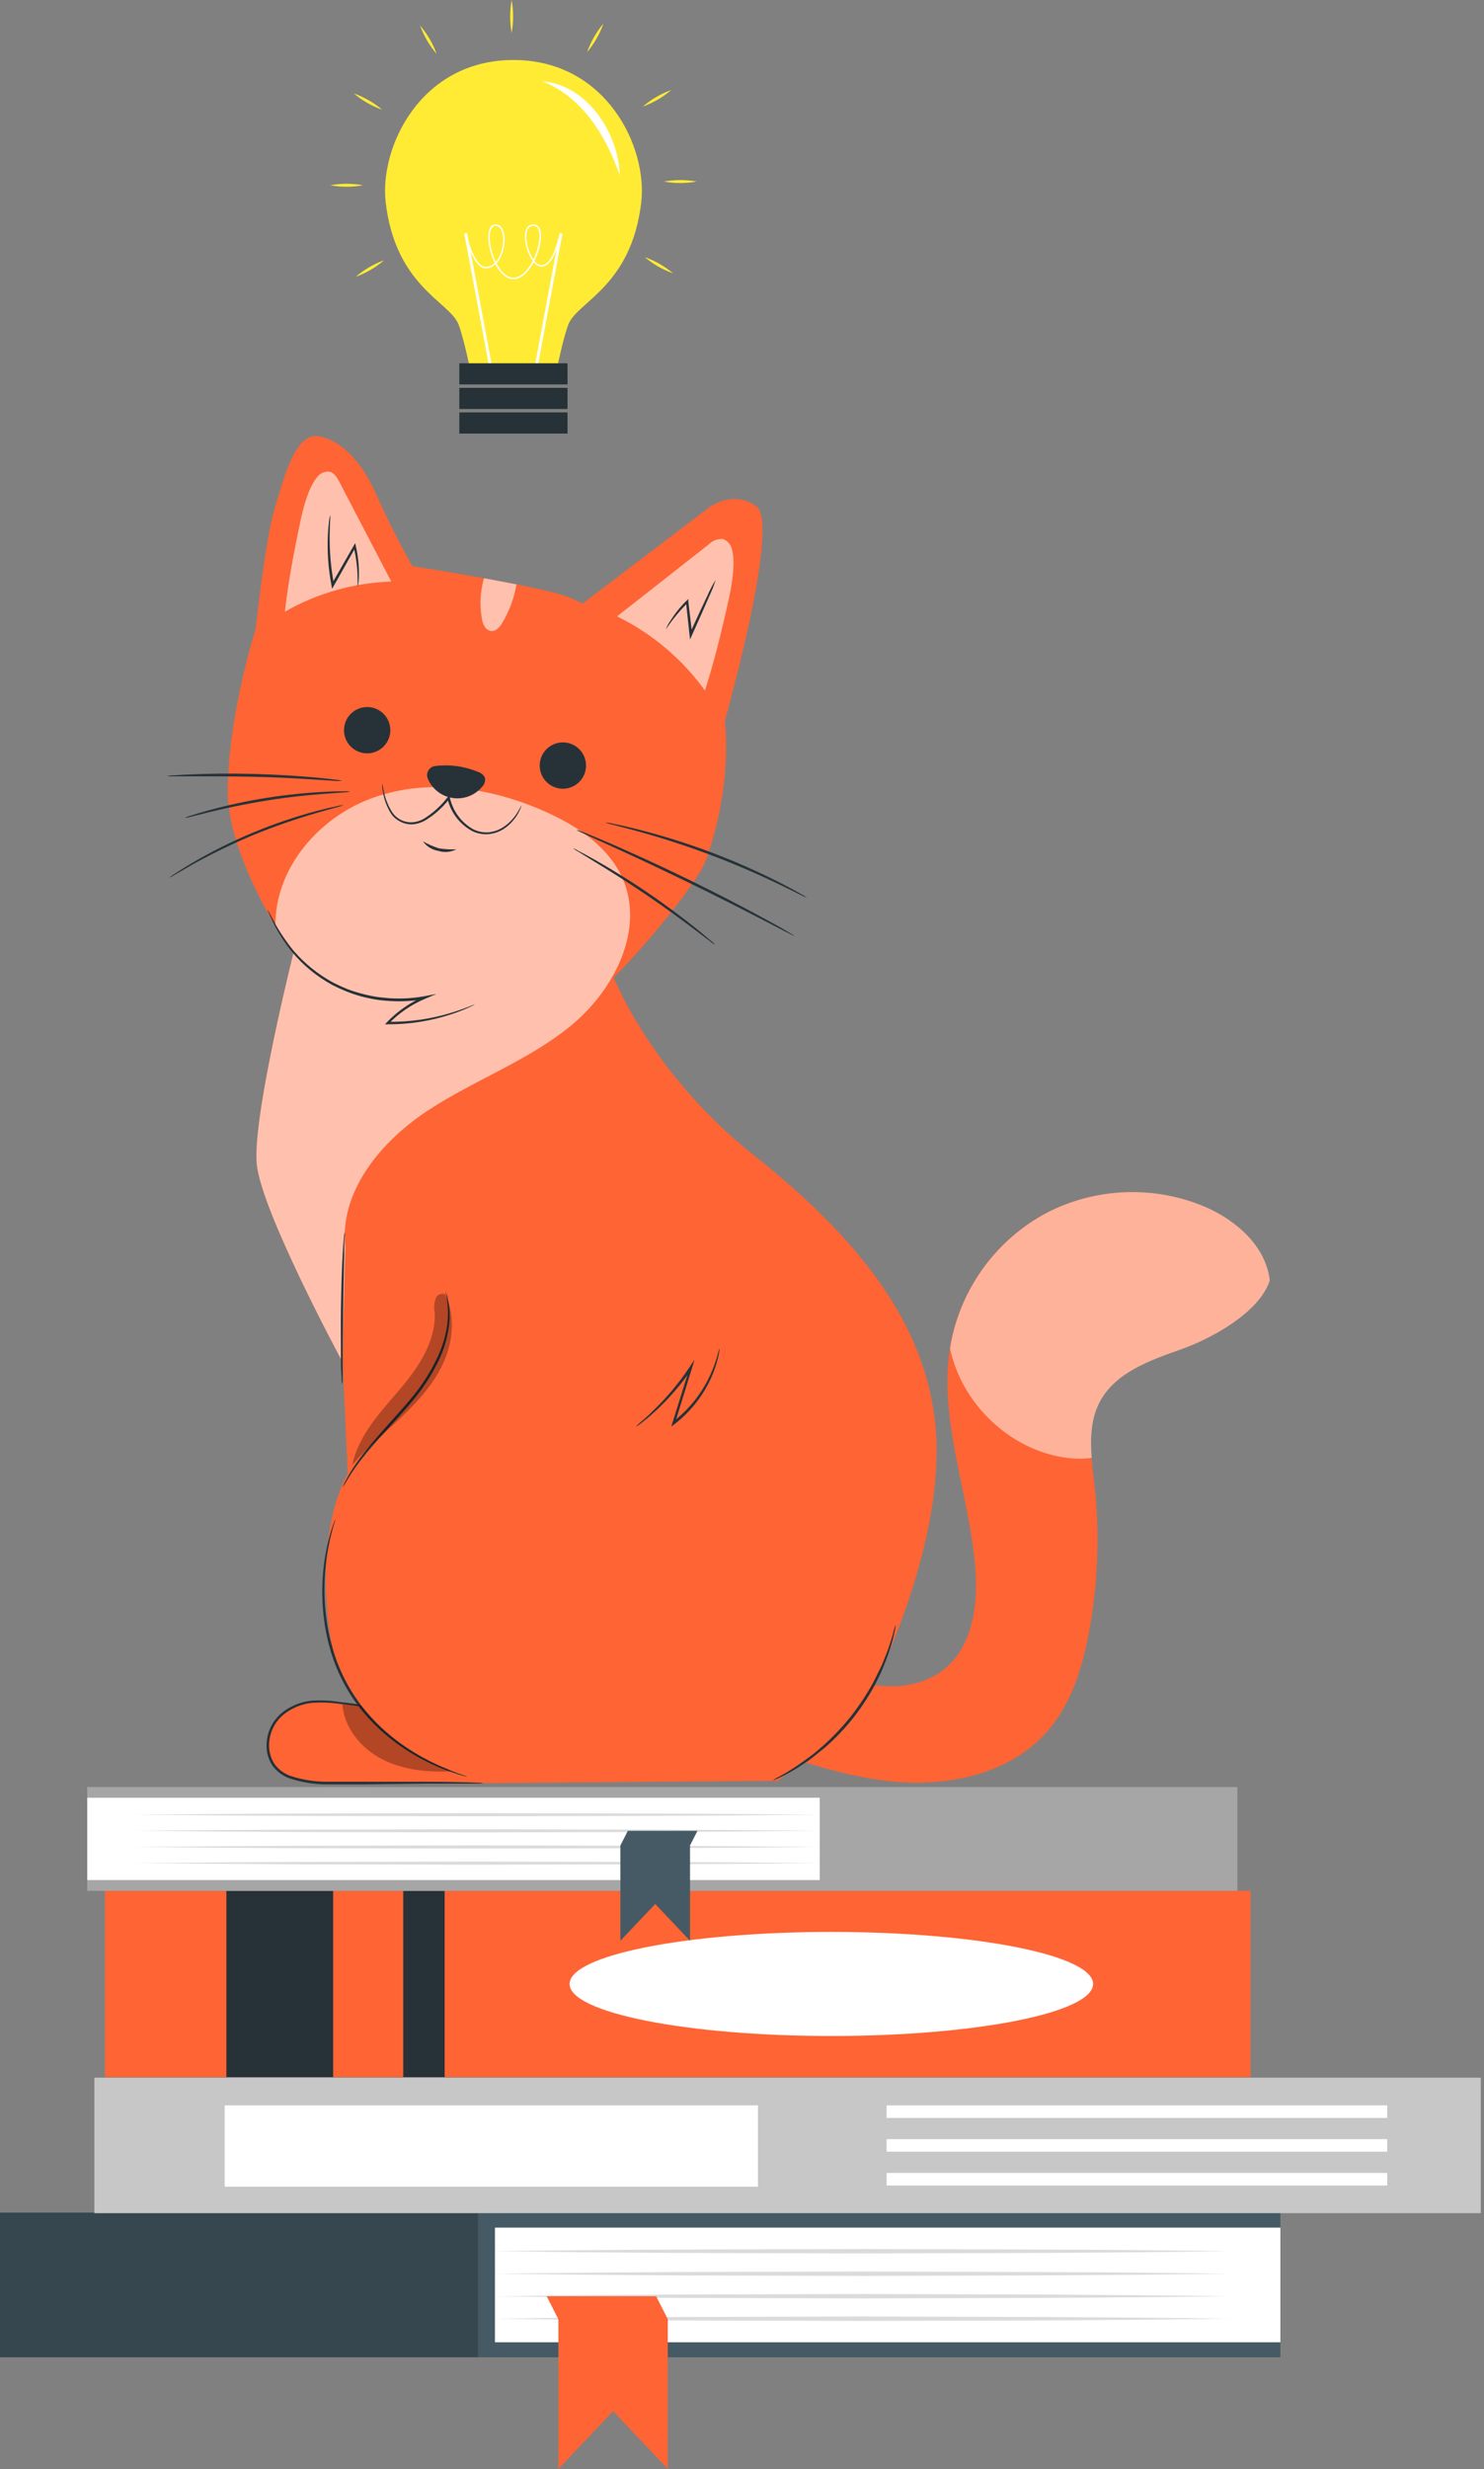 <svg width="436" height="725" viewBox="0 0 436 725" fill="none" xmlns="http://www.w3.org/2000/svg">
<rect x="0" y="0" width="436" height="725" fill="#808080" stroke="none"/>
<path d="M140.195 649.695H376.177V692.18H140.195V649.695Z" fill="#455A64"/>
<path d="M-1.52588e-05 649.695H140.461V692.18H-1.52588e-05V649.695Z" fill="#37474F"/>
<path d="M145.414 654.101H376.177V687.774H145.414V654.101Z" fill="white"/>
<path d="M361.249 680.857C343.261 681.1 325.274 681.264 307.287 681.348L253.325 681.503L199.376 681.348C181.389 681.264 163.402 681.1 145.414 680.857C163.402 680.605 181.389 680.436 199.376 680.352L253.325 680.198L307.287 680.352C325.274 680.436 343.261 680.605 361.249 680.857Z" fill="#DBDBDB"/>
<path d="M361.249 674.249C343.261 674.483 325.274 674.646 307.287 674.74L253.325 674.894L199.376 674.74C181.389 674.656 163.402 674.492 145.414 674.249C163.402 674.015 181.389 673.847 199.376 673.744L253.325 673.603L307.287 673.744C325.274 673.847 343.261 674.015 361.249 674.249Z" fill="#DBDBDB"/>
<path d="M361.249 667.64C343.261 667.874 325.274 668.038 307.287 668.131L253.325 668.286L199.376 668.145C181.389 668.043 163.402 667.874 145.414 667.64C163.402 667.406 181.389 667.238 199.376 667.135L253.325 666.995L307.287 667.149C325.274 667.233 343.261 667.397 361.249 667.64Z" fill="#DBDBDB"/>
<path d="M361.249 661.032C343.261 661.275 325.274 661.443 307.287 661.537L253.325 661.677L199.376 661.537C181.389 661.443 163.402 661.275 145.414 661.032C163.402 660.789 181.389 660.625 199.376 660.541L253.325 660.386L307.287 660.541C325.274 660.625 343.261 660.789 361.249 661.032Z" fill="#DBDBDB"/>
<path d="M164.047 724.984L180.126 708.007L196.206 724.984V680.998L192.768 674.249H160.61L164.047 680.998V724.984Z" fill="#FF6434"/>
<path d="M435.064 649.863H27.724L27.724 610.072H435.064V649.863Z" fill="#C7C7C7"/>
<path d="M222.682 642.09H66.015V618.21H222.682V642.09Z" fill="white"/>
<path d="M407.564 621.9H260.494V618.21H407.564V621.9Z" fill="white"/>
<path d="M407.564 631.806H260.494V628.116H407.564V631.806Z" fill="white"/>
<path d="M407.564 641.74H260.494V638.049H407.564V641.74Z" fill="white"/>
<path d="M30.84 555.212H367.408V609.89H30.84V555.212Z" fill="#FF6434"/>
<path d="M66.506 555.212H97.878V609.89H66.506V555.212Z" fill="#263238"/>
<path d="M118.475 555.212H130.64V609.89H118.475V555.212Z" fill="#263238"/>
<path d="M244.247 597.837C201.775 597.837 167.344 590.997 167.344 582.558C167.344 574.119 201.775 567.279 244.247 567.279C286.719 567.279 321.149 574.119 321.149 582.558C321.149 590.997 286.719 597.837 244.247 597.837Z" fill="white"/>
<path d="M240.837 555.226H25.634L25.634 524.724H240.837V555.226Z" fill="#A6A6A6"/>
<path d="M363.536 555.226H240.837V524.724H363.536V555.226Z" fill="#A6A6A6"/>
<path d="M240.837 552.055H25.634L25.634 527.88H240.837V552.055Z" fill="white"/>
<path d="M39.482 532.847C56.263 532.679 73.039 532.562 89.811 532.497L140.125 532.384L190.453 532.497C207.224 532.553 223.995 532.67 240.767 532.847C224.005 533.034 207.233 533.156 190.453 533.212L140.125 533.31L89.811 533.212C73.095 533.147 56.319 533.025 39.482 532.847Z" fill="#DBDBDB"/>
<path d="M39.482 537.59C56.263 537.421 73.039 537.304 89.811 537.239L140.125 537.127L190.453 537.239C207.224 537.295 223.995 537.412 240.767 537.59C224.005 537.767 207.233 537.889 190.453 537.954L140.125 538.053L89.811 537.954C73.095 537.889 56.319 537.767 39.482 537.59Z" fill="#DBDBDB"/>
<path d="M39.482 542.332C56.263 542.164 73.039 542.047 89.811 541.981L140.125 541.869L190.453 541.981C207.224 542.037 223.995 542.154 240.767 542.332C224.005 542.51 207.233 542.631 190.453 542.697L140.125 542.795L89.811 542.697C73.095 542.631 56.319 542.51 39.482 542.332Z" fill="#DBDBDB"/>
<path d="M39.482 547.074C56.263 546.906 73.039 546.789 89.811 546.724L140.125 546.611L190.453 546.724C207.224 546.78 223.995 546.897 240.767 547.074C224.005 547.252 207.233 547.374 190.453 547.439L140.125 547.537L89.811 547.439C73.095 547.346 56.319 547.224 39.482 547.074Z" fill="#DBDBDB"/>
<path d="M202.73 569.86L192.502 559.071L182.273 569.86V541.883L184.462 537.59H204.919L202.73 541.883V569.86Z" fill="#455A64"/>
<path d="M230.634 481.904C237.616 486.825 244.869 491.67 253.1 493.943C261.332 496.215 270.842 495.448 277.463 490.09C285.95 483.168 287.485 470.784 286.492 459.859C284.581 437.618 275.176 415.572 279.465 393.647C281.083 385.732 284.424 378.27 289.251 371.792C294.078 365.314 300.272 359.978 307.394 356.163C314.563 352.462 322.459 350.385 330.521 350.078C338.582 349.771 346.613 351.242 354.043 354.387C363.267 358.375 371.905 366.019 373.003 375.996C369.994 385.266 356.195 392.925 347.03 396.175C337.866 399.426 327.679 402.977 323.104 411.555C319.131 419.003 320.636 428.017 321.599 436.414C323.129 450.663 322.582 465.059 319.974 479.15C318.018 489.684 314.737 500.383 307.65 508.449C296.574 521.059 278.17 524.836 261.482 523.046C244.794 521.255 229.039 514.799 212.967 509.999L230.634 481.904Z" fill="#FF6434"/>
<g opacity="0.5">
<path d="M280.804 401.668C280.115 399.832 279.552 397.952 279.119 396.04C279.239 395.247 279.374 394.45 279.525 393.647C281.143 385.732 284.485 378.27 289.312 371.792C294.139 365.314 300.333 359.978 307.454 356.163C314.623 352.462 322.519 350.385 330.581 350.078C338.643 349.771 346.673 351.242 354.103 354.387C363.328 358.375 371.965 366.019 373.064 375.996C370.054 385.266 356.255 392.925 347.091 396.175C337.926 399.426 327.739 402.977 323.164 411.555C320.486 416.581 320.305 422.314 320.742 428.107C319.071 428.332 317.383 428.393 315.7 428.288C300.321 427.34 286.282 416.144 280.804 401.668Z" fill="white"/>
</g>
<path d="M116.224 503.905C111.709 501.03 101.506 500.278 96.21 499.676C90.913 499.074 85.149 500.579 81.628 504.582C78.107 508.585 77.505 515.251 81.101 519.178C85.209 523.693 94.524 523.603 100.664 523.603C117.217 523.603 126.893 523.286 142.061 523.603" fill="#FF6434"/>
<path d="M142.016 523.603C141.633 523.533 141.246 523.498 140.857 523.497L137.516 523.362C134.627 523.287 130.444 523.196 125.267 523.181H107.074C103.658 523.181 100.062 523.181 96.36 523.181C92.555 523.216 88.771 522.616 85.164 521.406C83.402 520.735 81.864 519.582 80.725 518.08C79.7 516.56 79.126 514.781 79.07 512.949C79.003 511.209 79.323 509.477 80.007 507.876C80.692 506.276 81.723 504.847 83.027 503.694C85.464 501.635 88.463 500.356 91.635 500.022C94.427 499.816 97.234 499.927 100.001 500.353C104.06 500.68 108.086 501.334 112.04 502.31C113.104 502.598 114.145 502.966 115.155 503.408C115.493 503.6 115.845 503.766 116.208 503.905C116.208 503.905 116.133 503.829 115.967 503.724C115.802 503.619 115.561 503.453 115.23 503.273C114.237 502.759 113.199 502.336 112.13 502.009C108.191 500.92 104.162 500.185 100.092 499.812C97.284 499.337 94.431 499.19 91.59 499.375C88.268 499.695 85.121 501.012 82.561 503.152C81.168 504.372 80.064 505.887 79.33 507.587C78.596 509.286 78.25 511.128 78.317 512.979C78.371 514.963 78.993 516.89 80.108 518.531C81.33 520.159 82.99 521.407 84.893 522.128C88.58 523.378 92.452 523.994 96.345 523.949C100.092 523.949 103.673 523.949 107.104 523.949L125.282 523.738H137.531H140.872C141.256 523.721 141.638 523.676 142.016 523.603Z" fill="#263238"/>
<path d="M179.335 284.007C179.335 286.023 191.373 315.277 221.199 338.978C251.024 362.678 275.688 390.427 275.176 427.25C274.664 464.072 251.972 504.431 251.972 504.431L228.512 522.895L142.016 523.602C142.016 523.602 102.168 514.017 97.127 481.227C92.086 448.437 102.168 432.802 102.168 432.802L100.664 400.013C100.664 400.013 76.963 356.132 75.443 342.017C73.923 327.902 87.045 276.438 87.045 276.438L179.335 284.007Z" fill="#FF6434"/>
<path d="M130.91 379.201C131.63 382.4 131.798 385.697 131.407 388.952C130.896 392.47 129.84 395.887 128.277 399.08C126.373 403 124.014 406.682 121.249 410.05C118.315 413.661 115.23 416.912 112.597 419.921C109.963 422.931 107.525 425.73 105.72 428.213C104.263 430.151 102.95 432.193 101.792 434.322C101.371 435.075 101.115 435.692 100.919 436.098C100.724 436.504 100.648 436.73 100.678 436.745C101.189 436.019 101.651 435.259 102.063 434.473C103.309 432.417 104.676 430.438 106.156 428.544C108.007 426.121 110.399 423.397 113.123 420.418C115.847 417.438 118.902 414.188 121.866 410.546C124.661 407.12 127.035 403.371 128.939 399.381C130.491 396.113 131.507 392.618 131.948 389.028C132.239 386.604 132.137 384.15 131.647 381.759C131.526 381.11 131.355 380.471 131.136 379.848C131.089 379.624 131.013 379.406 130.91 379.201Z" fill="#263238"/>
<path d="M98.512 446.09C98.356 446.377 98.23 446.68 98.136 446.993C97.925 447.595 97.564 448.498 97.233 449.656C96.246 452.95 95.546 456.324 95.141 459.738C94.528 464.816 94.528 469.949 95.141 475.027C95.488 478.034 96.077 481.008 96.902 483.921C97.754 487.035 98.908 490.059 100.348 492.95C101.796 495.861 103.519 498.627 105.494 501.211C107.357 503.596 109.41 505.825 111.634 507.877C115.418 511.328 119.631 514.276 124.169 516.65C127.209 518.26 130.381 519.609 133.649 520.683C134.793 521.089 135.711 521.315 136.328 521.496C136.634 521.603 136.952 521.673 137.276 521.706C136.987 521.557 136.685 521.436 136.373 521.345C135.771 521.104 134.868 520.849 133.739 520.397C130.536 519.21 127.423 517.792 124.425 516.154C119.971 513.743 115.836 510.786 112.115 507.351C109.943 505.306 107.931 503.097 106.096 500.744C104.165 498.194 102.477 495.469 101.055 492.603C99.629 489.737 98.485 486.738 97.639 483.65C96.814 480.797 96.215 477.884 95.848 474.937C95.2 469.91 95.15 464.823 95.698 459.784C96.036 456.384 96.65 453.017 97.534 449.716C97.805 448.543 98.121 447.655 98.286 447.038C98.385 446.728 98.46 446.411 98.512 446.09Z" fill="#263238"/>
<path d="M227.007 522.835C227.759 522.583 228.488 522.271 229.189 521.902C230.039 521.52 230.867 521.093 231.672 520.623C232.62 520.081 233.734 519.509 234.862 518.727C235.991 517.944 237.285 517.222 238.564 516.184C239.843 515.146 241.182 514.107 242.582 512.948C248.515 507.729 253.455 501.478 257.164 494.5C257.976 492.874 258.774 491.339 259.376 489.835C259.978 488.33 260.549 486.945 261.001 485.651C261.452 484.357 261.783 483.153 262.099 482.115C262.366 481.219 262.587 480.31 262.761 479.391C262.961 478.626 263.097 477.846 263.168 477.059C262.863 477.793 262.626 478.554 262.46 479.331C262.28 480.068 262.024 480.971 261.678 481.995C261.332 483.018 261.001 484.207 260.474 485.471C259.947 486.735 259.466 488.134 258.774 489.579C258.081 491.023 257.269 492.588 256.532 494.093C254.64 497.51 252.487 500.775 250.091 503.859C247.654 506.903 244.983 509.751 242.1 512.377C240.731 513.55 239.467 514.694 238.173 515.627C236.879 516.56 235.69 517.478 234.561 518.245C233.433 519.013 232.379 519.63 231.461 520.217C230.544 520.804 229.731 521.24 229.054 521.601C228.335 521.949 227.65 522.362 227.007 522.835Z" fill="#263238"/>
<path d="M186.799 418.943C187.331 418.656 187.835 418.319 188.303 417.935C189.221 417.243 190.531 416.174 192.111 414.76C196.353 410.917 200.117 406.577 203.321 401.834L202.644 401.517L199.755 410.802L197.573 417.754L197.227 418.898L198.175 418.176C203.201 414.295 207.107 409.149 209.491 403.263C210.179 401.551 210.723 399.784 211.116 397.981C211.252 397.349 211.312 396.853 211.372 396.476C211.432 396.1 211.372 395.965 211.372 395.95C211.154 396.575 210.973 397.213 210.83 397.861C210.342 399.623 209.729 401.348 208.995 403.022C206.525 408.741 202.628 413.731 197.678 417.514L198.28 417.935C198.973 415.708 199.69 413.395 200.432 410.998C201.44 407.747 202.404 404.602 203.306 401.713L204.059 399.23L202.629 401.382C199.486 406.103 195.833 410.463 191.734 414.384C190.23 415.888 188.951 416.957 188.078 417.709C187.616 418.082 187.188 418.495 186.799 418.943Z" fill="#263238"/>
<g opacity="0.3">
<path d="M131.648 381.052C131.437 379.547 129.029 379.547 128.202 380.856C127.581 382.212 127.407 383.73 127.705 385.19C128.217 393.858 122.814 401.743 117.171 408.319C111.528 414.895 105.283 421.652 103.478 430.139C107.992 424.947 113.289 420.568 118.24 415.828C123.191 411.088 127.856 405.836 130.549 399.531C133.243 393.226 133.754 385.687 130.549 379.653" fill="black"/>
</g>
<g opacity="0.3">
<path d="M132.415 520.156C125.493 520.412 118.345 519.72 112.19 516.53C106.036 513.34 101.055 507.305 100.603 500.398L105.795 500.624C112.448 509.308 121.467 515.887 131.768 519.57" fill="black"/>
</g>
<path d="M121.144 166.241C121.144 166.241 158.764 172.079 166.8 175.27C174.835 178.46 207.761 195.494 212.937 211.716C212.937 211.716 215.51 230 207.43 252.496C204.495 260.698 180.614 288.446 174.941 291.621C169.268 294.797 86.157 280.034 86.157 280.034C81.161 273.263 66.79 249.728 66.911 232.091C67.061 209.955 74.992 185.066 74.992 185.066L121.144 166.241Z" fill="#FF6434"/>
<path d="M92.176 128.019C92.989 127.883 102.981 128.019 110.58 145.219C115.24 155.713 120.626 165.87 126.697 175.616L74.781 187.654C74.781 187.654 77.685 159.605 80.559 149.808C83.433 140.012 86.368 128.967 92.176 128.019Z" fill="#FF6434"/>
<g opacity="0.6">
<path d="M108.218 234.77C124.996 228.194 144.333 231.113 160.69 238.547C169.824 242.685 178.748 248.674 182.871 257.839C189.537 272.887 180.478 290.689 167.823 301.102C155.168 311.515 139.232 317.158 125.508 326.217C111.784 335.276 99.64 350.008 101.431 366.335L100.618 399.892C99.264 397.379 76.933 355.711 75.458 342.017C74.179 329.979 83.524 290.779 86.293 279.508C85.089 278.003 83.193 274.858 80.935 271.878C80.68 255.611 92.838 240.819 108.218 234.77Z" fill="white"/>
</g>
<path d="M125.583 228.329C125.478 227.953 125.457 227.558 125.52 227.173C125.582 226.787 125.728 226.42 125.948 226.096C126.167 225.773 126.453 225.5 126.788 225.299C127.123 225.097 127.497 224.971 127.886 224.928C132.148 224.396 136.476 224.992 140.436 226.659C140.882 226.786 141.296 227.008 141.649 227.309C142.002 227.61 142.286 227.984 142.482 228.405C142.568 228.877 142.536 229.362 142.389 229.819C142.242 230.276 141.984 230.689 141.64 231.023C140.626 232.242 139.321 233.187 137.845 233.768C136.37 234.35 134.771 234.55 133.198 234.351C131.625 234.151 130.127 233.558 128.843 232.627C127.56 231.695 126.532 230.455 125.854 229.021C125.748 228.797 125.658 228.566 125.583 228.329Z" fill="#263238"/>
<path d="M124.259 247.049C124.791 247.789 125.463 248.417 126.238 248.898C127.012 249.378 127.874 249.701 128.773 249.848C129.643 250.128 130.559 250.231 131.469 250.151C132.379 250.071 133.263 249.809 134.07 249.382C132.36 249.464 130.645 249.369 128.954 249.096C127.323 248.576 125.75 247.89 124.259 247.049Z" fill="#263238"/>
<path d="M211.989 215.147C211.989 215.147 229.701 153.766 222.147 148.589C214.593 143.413 207.64 149.537 207.64 149.537L168.53 179.212L211.989 215.147Z" fill="#FF6434"/>
<g opacity="0.6">
<path d="M207.098 202.747C200.412 193.486 191.549 186.013 181.291 180.988L208.152 159.921C208.691 159.358 209.345 158.919 210.07 158.634C210.795 158.348 211.572 158.222 212.35 158.265C213.052 158.511 213.675 158.938 214.156 159.504C214.638 160.07 214.96 160.754 215.089 161.486C216.082 165.203 215.089 171.237 214.306 175.029C212.14 184.946 209.792 194.456 207.098 202.808" fill="white"/>
</g>
<g opacity="0.6">
<path d="M83.674 179.634C93.221 174.166 103.963 171.123 114.959 170.77C109.883 161.049 104.817 151.328 99.76 141.607C99.068 140.268 98.18 138.793 96.751 138.492C96.04 138.429 95.326 138.556 94.68 138.86C94.035 139.164 93.482 139.634 93.079 140.223C90.717 143.097 89.182 148.77 88.399 152.412C86.368 161.967 84.622 171.222 83.704 179.634" fill="white"/>
</g>
<path d="M78.588 267.168C78.682 267.484 78.803 267.791 78.949 268.086C79.25 268.748 79.641 269.591 80.138 270.659C81.681 273.783 83.558 276.729 85.736 279.448C89.054 283.442 93.105 286.767 97.669 289.244C98.963 289.906 100.333 290.538 101.747 291.11C103.221 291.699 104.729 292.201 106.261 292.615C107.824 293.022 109.406 293.348 111.002 293.593C112.659 293.813 114.326 293.948 115.998 293.999C118.963 294.088 121.929 293.861 124.846 293.322L124.62 292.585C120.489 294.353 116.758 296.938 113.65 300.184L113.093 300.771H113.906C120.313 300.804 126.682 299.787 132.761 297.761C134.469 297.197 136.147 296.544 137.787 295.805C138.359 295.549 138.795 295.323 139.081 295.188C139.232 295.121 139.374 295.035 139.503 294.932C138.892 295.121 138.294 295.347 137.712 295.609C136.553 296.061 134.838 296.693 132.641 297.37C126.573 299.23 120.252 300.128 113.906 300.033L114.162 300.62C117.216 297.468 120.876 294.965 124.921 293.262L128.277 291.847L124.695 292.524C121.832 293.047 118.922 293.263 116.013 293.171C114.357 293.171 112.717 292.946 111.122 292.78C109.55 292.549 107.992 292.228 106.457 291.817C104.967 291.44 103.5 290.977 102.063 290.433C100.679 289.876 99.324 289.259 98.045 288.612C93.543 286.203 89.527 282.978 86.202 279.101C84.013 276.441 82.087 273.573 80.454 270.539C79.912 269.516 79.476 268.688 79.145 268.041C78.988 267.733 78.801 267.441 78.588 267.168Z" fill="#263238"/>
<path d="M101.251 361.776C101.112 362.348 101.031 362.933 101.01 363.521C100.905 364.65 100.799 366.29 100.679 368.306C100.453 372.354 100.257 377.937 100.167 384.107C100.077 390.277 100.167 395.859 100.167 399.907C100.167 401.924 100.288 403.564 100.363 404.693C100.357 405.285 100.423 405.876 100.558 406.453C100.666 405.873 100.707 405.282 100.679 404.693C100.679 403.399 100.679 401.788 100.679 399.907C100.679 395.679 100.784 390.186 100.844 384.107C100.905 378.027 101.055 372.55 101.13 368.336C101.13 366.44 101.13 364.845 101.221 363.536C101.299 362.952 101.31 362.362 101.251 361.776Z" fill="#263238"/>
<path d="M158.568 224.793C158.568 226.139 158.968 227.454 159.716 228.573C160.464 229.692 161.527 230.564 162.771 231.078C164.014 231.593 165.383 231.727 166.703 231.463C168.022 231.199 169.234 230.55 170.185 229.597C171.136 228.644 171.782 227.431 172.043 226.111C172.304 224.79 172.167 223.422 171.65 222.18C171.133 220.937 170.259 219.876 169.138 219.13C168.018 218.385 166.701 217.988 165.355 217.991C163.554 217.995 161.828 218.714 160.555 219.989C159.283 221.264 158.568 222.992 158.568 224.793Z" fill="#263238"/>
<path d="M101.07 214.395C101.067 215.741 101.464 217.057 102.209 218.178C102.955 219.298 104.016 220.172 105.259 220.689C106.501 221.207 107.869 221.343 109.19 221.083C110.51 220.822 111.723 220.175 112.676 219.225C113.629 218.274 114.278 217.062 114.542 215.742C114.805 214.422 114.672 213.054 114.157 211.81C113.643 210.567 112.771 209.503 111.652 208.755C110.533 208.007 109.218 207.608 107.872 207.608C106.071 207.608 104.343 208.323 103.068 209.595C101.792 210.867 101.074 212.593 101.07 214.395Z" fill="#263238"/>
<path d="M112.326 230.06C112.253 230.84 112.304 231.628 112.476 232.392C112.798 234.515 113.518 236.557 114.598 238.411C114.957 239.046 115.409 239.625 115.937 240.127C116.532 240.642 117.196 241.072 117.909 241.406C119.518 242.157 121.354 242.264 123.04 241.707C123.942 241.445 124.796 241.039 125.568 240.503C126.381 239.992 127.16 239.429 127.901 238.818C129.463 237.535 130.872 236.076 132.099 234.469L131.407 234.333L131.527 234.74C132.013 236.681 132.893 238.502 134.112 240.089C135.332 241.675 136.864 242.995 138.615 243.964C140.195 244.778 141.98 245.108 143.746 244.912C145.255 244.732 146.705 244.218 147.99 243.407C149.81 242.193 151.303 240.55 152.339 238.622C152.611 238.105 152.852 237.573 153.061 237.027C153.196 236.651 153.257 236.44 153.227 236.44C153.196 236.44 152.85 237.193 152.068 238.472C150.988 240.303 149.487 241.851 147.689 242.986C146.473 243.751 145.099 244.23 143.671 244.386C142.039 244.537 140.398 244.213 138.946 243.453C137.299 242.51 135.86 241.244 134.714 239.732C133.569 238.219 132.741 236.49 132.28 234.649L132.174 234.258L131.949 233.506L131.482 234.123C130.284 235.67 128.922 237.083 127.419 238.336C126.707 238.934 125.958 239.486 125.177 239.992C124.469 240.5 123.68 240.887 122.844 241.135C121.412 241.607 119.862 241.578 118.449 241.053C117.035 240.528 115.842 239.538 115.065 238.246C113.983 236.467 113.21 234.519 112.777 232.483C112.446 230.887 112.386 230.06 112.326 230.06Z" fill="#263238"/>
<g opacity="0.6">
<path d="M142.196 169.792L151.737 171.598C151.066 175.574 149.663 179.391 147.598 182.854C146.876 184.073 145.778 185.397 144.363 185.292C143.948 185.24 143.551 185.092 143.203 184.86C142.856 184.627 142.568 184.316 142.362 183.952C141.945 183.224 141.674 182.422 141.564 181.59C140.877 177.66 141.094 173.626 142.196 169.792Z" fill="white"/>
</g>
<path d="M54.27 240.187C54.92 240.129 55.561 239.997 56.181 239.796L61.313 238.517C65.647 237.448 71.666 236.139 78.392 235.056C85.119 233.972 91.243 233.385 95.698 233.054L100.964 232.678C101.616 232.666 102.266 232.595 102.906 232.467C102.264 232.359 101.613 232.324 100.964 232.362C99.715 232.362 97.955 232.362 95.667 232.498C84.005 233.054 72.439 234.891 61.177 237.975C59.01 238.577 57.28 239.089 56.091 239.48C55.461 239.651 54.851 239.888 54.27 240.187Z" fill="#263238"/>
<path d="M49.064 227.878C49.737 227.973 50.418 227.999 51.096 227.953H56.603C61.268 227.953 67.694 227.953 74.796 228.088C81.899 228.224 88.339 228.645 92.974 228.931L98.467 229.277C99.143 229.337 99.822 229.337 100.498 229.277C99.847 229.086 99.175 228.97 98.497 228.931C97.203 228.766 95.337 228.555 93.004 228.329C88.37 227.893 81.929 227.456 74.811 227.261C67.694 227.065 61.268 227.171 56.588 227.366C54.271 227.456 52.375 227.562 51.08 227.667C50.403 227.672 49.728 227.743 49.064 227.878Z" fill="#263238"/>
<path d="M49.651 257.748C50.326 257.464 50.975 257.122 51.592 256.725C52.811 256.003 54.601 254.995 56.798 253.715C62.549 250.54 68.467 247.677 74.525 245.138C80.603 242.663 86.806 240.509 93.109 238.682C95.517 237.975 97.488 237.433 98.858 237.057C99.573 236.906 100.273 236.689 100.949 236.41C100.217 236.457 99.491 236.578 98.782 236.771C97.398 237.042 95.397 237.509 92.959 238.156C80.193 241.559 67.945 246.666 56.543 253.339C54.361 254.618 52.615 255.717 51.456 256.499C50.818 256.86 50.213 257.278 49.651 257.748Z" fill="#263238"/>
<path d="M168.335 249.035C168.845 249.46 169.4 249.829 169.99 250.134L174.55 252.948C178.462 255.31 183.819 258.651 189.598 262.564C195.376 266.476 200.463 270.223 204.104 272.977L208.498 276.302C209.004 276.735 209.554 277.113 210.138 277.431C209.686 276.924 209.181 276.465 208.634 276.062C207.671 275.219 206.241 274.03 204.465 272.586C200.899 269.711 195.843 265.889 190.049 261.962C184.256 258.034 178.838 254.754 174.851 252.512C172.849 251.383 171.224 250.495 170.08 249.923C169.527 249.574 168.943 249.277 168.335 249.035Z" fill="#263238"/>
<path d="M169.403 243.723C169.596 243.872 169.809 243.994 170.035 244.085L171.916 244.972L178.853 248.117C184.707 250.781 192.788 254.513 201.606 258.802C210.424 263.09 218.354 267.138 224.073 270.088L230.844 273.594L232.695 274.527C232.907 274.649 233.135 274.74 233.372 274.798C233.19 274.636 232.988 274.5 232.77 274.391L230.995 273.323C229.49 272.42 227.157 271.141 224.328 269.606C218.685 266.521 210.785 262.398 201.952 258.094C193.119 253.791 184.993 250.149 179.079 247.561C176.069 246.282 173.707 245.288 172.036 244.626L170.11 243.874C169.884 243.786 169.645 243.735 169.403 243.723Z" fill="#263238"/>
<path d="M177.755 241.481C178.535 241.787 179.341 242.024 180.163 242.188C181.667 242.58 183.97 243.167 186.739 243.919C192.276 245.424 199.891 247.726 208.092 250.781C216.293 253.836 223.561 257.101 228.738 259.584C231.326 260.833 233.418 261.871 234.847 262.594C235.576 263 236.336 263.347 237.12 263.632C236.444 263.138 235.73 262.7 234.983 262.323C233.598 261.51 231.552 260.412 228.964 259.087C215.55 252.297 201.416 247.032 186.829 243.392C184.03 242.7 181.758 242.188 180.178 241.888C179.38 241.698 178.571 241.563 177.755 241.481Z" fill="#263238"/>
<path d="M97.022 151.253C96.856 151.74 96.75 152.245 96.706 152.758C96.57 153.796 96.42 155.286 96.329 157.152C96.101 162.077 96.455 167.012 97.383 171.854L97.579 172.892L98.105 171.959C98.436 171.387 98.782 170.755 99.144 170.138L104.516 160.583L103.884 160.493C104.551 163.256 104.94 166.079 105.042 168.919C105.118 170.981 105.042 172.17 105.148 172.185C105.239 171.908 105.29 171.619 105.298 171.327C105.394 170.528 105.445 169.724 105.449 168.919C105.491 166.035 105.188 163.155 104.546 160.342L104.35 159.484L103.914 160.252L98.466 169.747L97.428 171.583L98.15 171.703C97.234 166.913 96.801 162.044 96.856 157.167C96.901 153.525 97.142 151.268 97.022 151.253Z" fill="#263238"/>
<path d="M195.617 184.825C197.513 181.975 199.69 179.324 202.117 176.91L201.531 176.699C201.801 179.257 202.117 182.117 202.448 185.171C202.448 185.578 202.539 185.984 202.584 186.36L202.734 187.775L203.321 186.48C205.353 181.966 207.143 177.963 208.392 175.044C209.132 173.501 209.761 171.906 210.273 170.274C209.363 171.714 208.568 173.223 207.896 174.788C206.526 177.647 204.661 181.65 202.614 186.134L203.351 186.255L203.216 185.051C202.87 182.041 202.524 179.137 202.223 176.594V175.887L201.711 176.383C199.91 178.137 198.329 180.102 197.001 182.237C196.413 183.025 195.946 183.898 195.617 184.825Z" fill="#263238"/>
<path d="M113.315 59.4C116.191 84.055 132.033 88.588 134.68 95.169C136.101 98.721 137.979 107.771 137.979 107.771H163.733C163.733 107.771 165.594 98.721 167.032 95.16C169.671 88.589 185.521 84.055 188.397 59.4C190.291 43.203 178.12 17.626 150.86 17.618C123.6 17.61 111.438 43.203 113.315 59.4Z" fill="#FFEB34"/>
<path d="M164.412 68.447L165.244 68.602L157.598 109.576L156.767 109.421L164.412 68.447Z" fill="white"/>
<path d="M137.24 68.419L144.9 109.39L144.069 109.545L136.409 68.575L137.24 68.419Z" fill="white"/>
<path d="M150.852 81.991C152.831 81.991 154.827 80.41 156.493 77.534C156.595 77.356 156.696 77.17 156.789 76.984C157.047 77.35 157.381 77.656 157.768 77.881C158.154 78.106 158.585 78.244 159.031 78.287C162.794 78.287 164.317 70.421 164.385 70.091L163.97 70.006C163.97 70.091 162.448 77.864 159.031 77.864C158.619 77.811 158.224 77.668 157.873 77.446C157.522 77.224 157.225 76.928 157.001 76.578C158.819 72.958 159.487 68.695 158.439 66.885C158.275 66.581 158.031 66.328 157.732 66.155C157.433 65.981 157.092 65.895 156.747 65.904C155.123 65.904 154.21 67.215 154.21 69.507C154.289 72.049 155.09 74.516 156.519 76.621C156.392 76.857 156.265 77.094 156.13 77.323C155.216 78.904 153.313 81.552 150.86 81.552C149.219 81.552 147.579 80.274 146.234 77.948C146.104 77.728 145.986 77.509 145.879 77.289C146.24 76.89 146.558 76.453 146.826 75.986C148.408 73.246 148.737 69.22 147.545 67.131C147.361 66.761 147.079 66.449 146.73 66.228C146.381 66.007 145.978 65.887 145.566 65.879C145.249 65.878 144.938 65.967 144.669 66.134C144.399 66.302 144.183 66.541 144.043 66.826C142.91 68.788 143.553 73.508 145.363 77.204C145.008 77.568 144.585 77.859 144.117 78.059C143.65 78.259 143.148 78.365 142.639 78.371C139.713 78.371 137.505 70.556 137.488 70.48L137.082 70.59C137.175 70.928 139.391 78.794 142.639 78.794C143.732 78.79 144.781 78.362 145.566 77.602C145.661 77.788 145.763 77.974 145.87 78.16C146.877 79.851 148.551 81.974 150.86 81.974L150.852 81.991ZM145.557 66.319C145.897 66.325 146.227 66.426 146.513 66.609C146.798 66.793 147.027 67.053 147.173 67.359C148.272 69.279 147.942 73.212 146.454 75.817C146.226 76.21 145.963 76.58 145.667 76.925C143.976 73.398 143.358 68.882 144.398 67.08C144.499 66.856 144.661 66.665 144.866 66.53C145.072 66.395 145.311 66.322 145.557 66.319ZM156.755 66.319C157.026 66.31 157.293 66.378 157.526 66.514C157.759 66.65 157.95 66.849 158.075 67.088C159.022 68.729 158.379 72.764 156.713 76.189C155.414 74.194 154.691 71.879 154.624 69.499C154.624 68.323 154.903 66.327 156.755 66.327V66.319Z" fill="white"/>
<path d="M134.951 106.672H166.736V112.88H134.951V106.672Z" fill="#263238"/>
<path d="M134.951 113.886H166.736V120.094H134.951V113.886Z" fill="#263238"/>
<path d="M134.951 121.101H166.736V127.309H134.951V121.101Z" fill="#263238"/>
<path d="M182.138 51.526C181.613 38.907 172.656 25.052 159.301 23.834C171.218 28.605 178.002 39.905 182.138 51.526Z" fill="white"/>
<path d="M150.319 9.659C150.902 6.466 150.902 3.193 150.319 0C149.74 3.194 149.74 6.465 150.319 9.659Z" fill="#FFEB34"/>
<path d="M172.496 15.309C174.585 12.827 176.207 9.987 177.283 6.927C175.197 9.411 173.575 12.25 172.496 15.309Z" fill="#FFEB34"/>
<path d="M188.87 31.294C191.921 30.191 194.747 28.543 197.21 26.431C194.16 27.537 191.334 29.184 188.87 31.294Z" fill="#FFEB34"/>
<path d="M195.062 53.319C198.255 53.898 201.527 53.898 204.72 53.319C201.527 52.735 198.255 52.735 195.062 53.319Z" fill="#FFEB34"/>
<path d="M189.412 75.496C191.893 77.588 194.733 79.213 197.793 80.291C195.311 78.201 192.471 76.577 189.412 75.496Z" fill="#FFEB34"/>
<path d="M112.842 76.426C109.792 77.533 106.967 79.18 104.502 81.289C107.554 80.187 110.38 78.539 112.842 76.426Z" fill="#FFEB34"/>
<path d="M106.651 54.402C103.46 53.822 100.191 53.822 97 54.402C100.19 54.985 103.46 54.985 106.651 54.402Z" fill="#FFEB34"/>
<path d="M112.301 32.225C109.821 30.135 106.985 28.51 103.927 27.429C106.405 29.521 109.242 31.146 112.301 32.225Z" fill="#FFEB34"/>
<path d="M128.286 15.85C127.181 12.797 125.533 9.969 123.423 7.502C124.531 10.553 126.179 13.381 128.286 15.85Z" fill="#FFEB34"/>
</svg>
